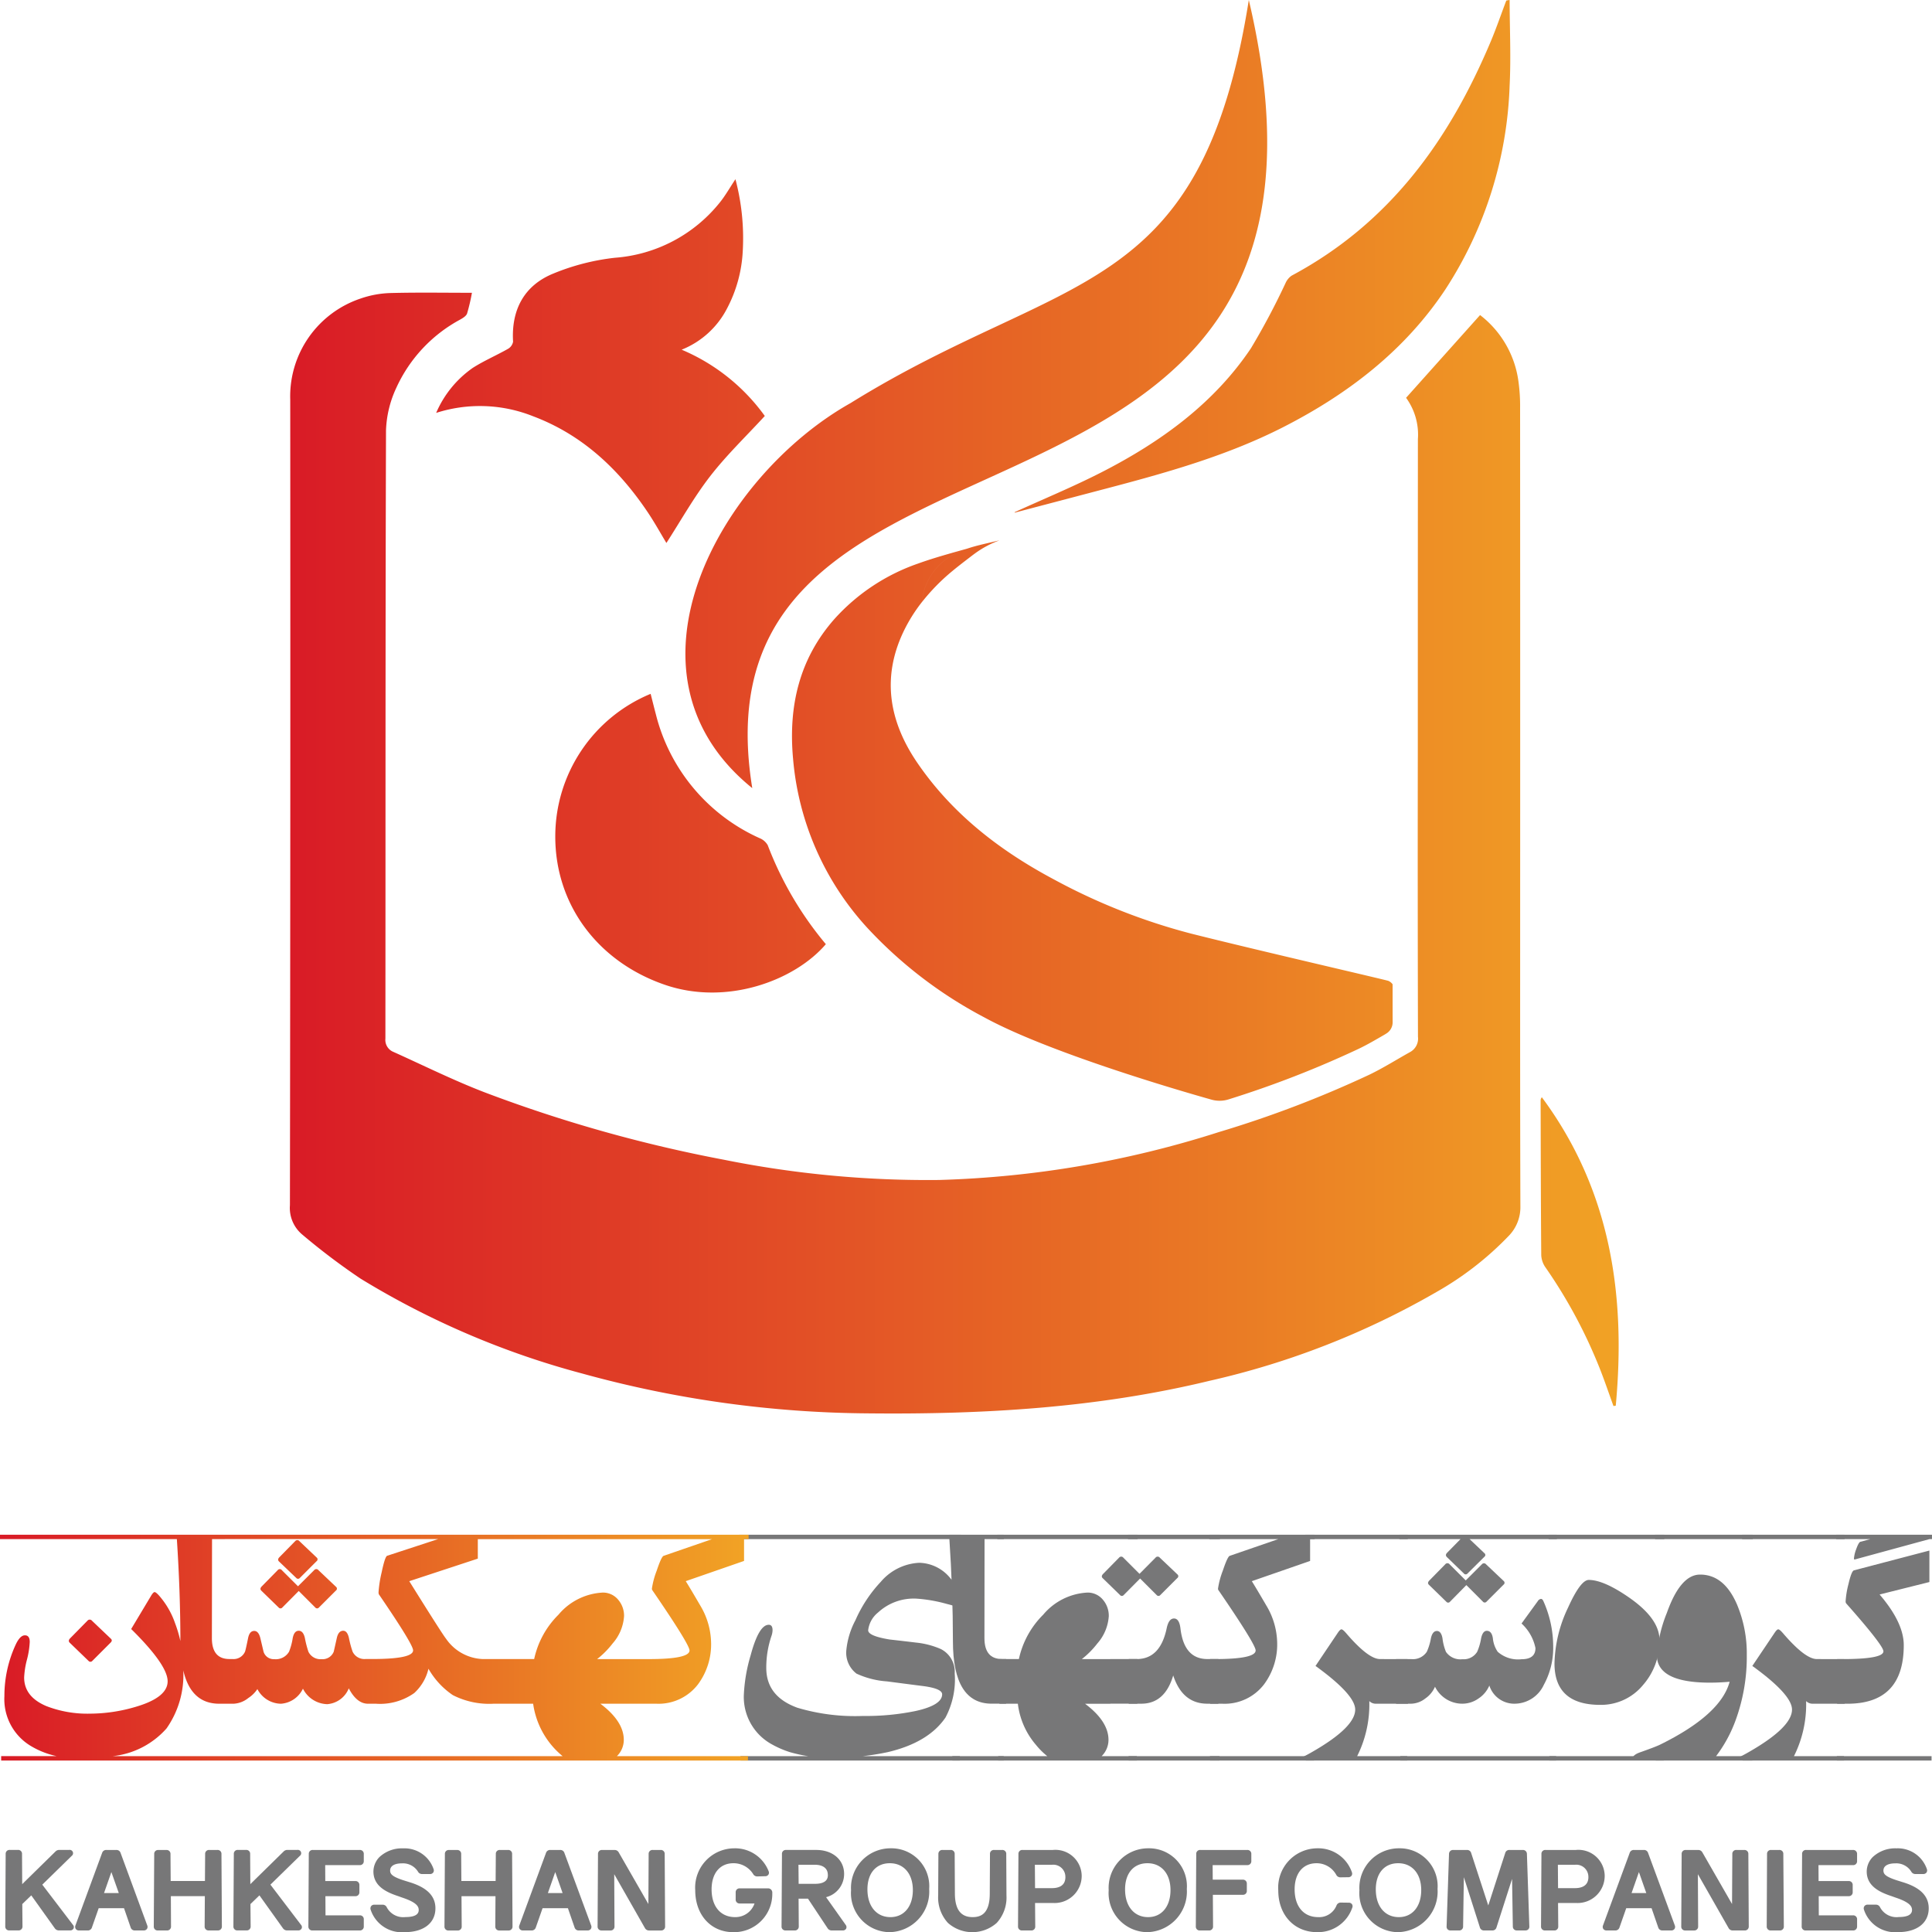 <svg xmlns="http://www.w3.org/2000/svg" xmlns:xlink="http://www.w3.org/1999/xlink" width="214.984" height="215.002" viewBox="0 0 214.984 215.002">
  <defs>
    <style>
      .cls-1 {
        fill: #d91b26;
      }

      .cls-2 {
        fill: #777778;
      }

      .cls-3 {
        fill: url(#linear-gradient);
      }
    </style>
    <linearGradient id="linear-gradient" y1="0.5" x2="1" y2="0.5" gradientUnits="objectBoundingBox">
      <stop offset="0" stop-color="#d91b26"/>
      <stop offset="1" stop-color="#f1a325"/>
    </linearGradient>
  </defs>
  <g id="LOGO" transform="translate(-0.04)">
    <g id="Group_578" data-name="Group 578" transform="translate(82.293 170.776)">
      <path id="Path_891" data-name="Path 891" class="cls-1" d="M416.424,857.86v.49M416.36,882.5v.49m-.44-24.916v2.705m0-2.705v2.705m0-2.705v2.705" transform="translate(-415.382 -857.858)"/>
      <path id="Path_892" data-name="Path 892" class="cls-2" d="M437.905,858.34H413.22v-.49h24.685Zm-24.54,24.15h24.408v.49H413.365ZM416.9,881.2a6,6,0,0,1-3.161-5.556,18.147,18.147,0,0,1,.749-4.35q.914-3.422,2.021-3.422.424,0,.424.6a2.086,2.086,0,0,1-.129.667,10.911,10.911,0,0,0-.569,3.536q0,3.177,3.47,4.431a22.443,22.443,0,0,0,7.284.912,27.386,27.386,0,0,0,5.867-.553q2.95-.651,2.948-1.857,0-.618-1.987-.9-1.159-.146-4.155-.537a9.661,9.661,0,0,1-3.388-.864,2.926,2.926,0,0,1-1.125-2.672,8.978,8.978,0,0,1,1.009-3.275,15.069,15.069,0,0,1,2.819-4.268,5.992,5.992,0,0,1,4.286-2.118,4.578,4.578,0,0,1,3.5,1.776,4.458,4.458,0,0,1,1.336,2.769c0,.424-.185.635-.553.635.239,0,.364-.022.374-.066q0-.131-1.6-.537a16.576,16.576,0,0,0-3.356-.587,5.844,5.844,0,0,0-4.3,1.549,2.964,2.964,0,0,0-1.091,1.971q0,.636,2.395,1.027,1.466.164,2.932.342a9.139,9.139,0,0,1,2.753.717,2.823,2.823,0,0,1,1.549,2.705,9.02,9.02,0,0,1-1.027,4.921q-1.905,2.786-6.42,3.846a28.293,28.293,0,0,1-6.289.619,15.654,15.654,0,0,1-4.611-.619A10.648,10.648,0,0,1,416.9,881.2Z" transform="translate(-413.22 -857.85)"/>
      <path id="Path_893" data-name="Path 893" class="cls-2" d="M534.572,869.354q0,2.329,1.955,2.329h.456v4.969h-1.6q-4.318,0-4.318-6.958,0-5.506-.408-11.6l3.928-.032Zm2.152-11.015H530.68v-.49h6.044ZM531,882.489h5.719v.49H531Z" transform="translate(-507.281 -857.85)"/>
      <path id="Path_894" data-name="Path 894" class="cls-2" d="M573.129,858.34H557.52v-.49h15.609v.49Zm-15.512,24.15h15.43v.49h-15.43Zm5.735.211a8.2,8.2,0,0,1-1.549-1.483,8.578,8.578,0,0,1-2-4.563h-2.052v-4.969h2.168a9.878,9.878,0,0,1,2.705-4.937,6.87,6.87,0,0,1,4.937-2.461,2.192,2.192,0,0,1,1.71.8,2.746,2.746,0,0,1,.651,1.81,5.087,5.087,0,0,1-1.27,3.048,9.759,9.759,0,0,1-1.728,1.744H570.1v4.969h-2.819q2.607,1.956,2.608,4.025a2.547,2.547,0,0,1-.766,1.81c-.076.066-.151.135-.227.211h-5.54Zm-.571-3.8a4.312,4.312,0,0,1-1.32-2.25h2.851q3.159,1.842,3.161,2.932,0,.636-1.286.635A4.707,4.707,0,0,1,562.781,878.9Zm3.39-9.629a3.035,3.035,0,0,1-1.662,2.411h-2.9q1.514-3.324,3.454-3.325Q566.171,868.361,566.172,869.275Zm3.926,2.411h3v4.969h-3Z" transform="translate(-528.794 -857.85)"/>
      <path id="Path_895" data-name="Path 895" class="cls-2" d="M624.338,862.267a.255.255,0,0,1-.016.408l-1.889,1.889a.263.263,0,0,1-.408,0l-1.841-1.841-1.826,1.841a.263.263,0,0,1-.408,0l-1.923-1.873c-.151-.141-.135-.3.048-.488l1.76-1.792a.306.306,0,0,1,.49,0l1.792,1.792,1.776-1.792a.306.306,0,0,1,.49,0Zm4.726-3.928H618.832v-.49h10.232ZM618.9,882.489h10.119v.49H618.9Zm9.99-5.835h-1.222q-2.771,0-3.8-3.145-.929,3.144-3.551,3.145h-1.4v-4.969h.9q2.607,0,3.324-3.422c.151-.727.424-1.091.814-1.091s.629.364.717,1.091q.391,3.422,3,3.422h1.222Z" transform="translate(-575.571 -857.85)"/>
      <path id="Path_896" data-name="Path 896" class="cls-2" d="M687.745,858.34H676.03v-.49h11.715Zm-11.65,24.15H687.68v.49H676.1Zm11.146-24.426v2.705l-6.486,2.25q.472.75,1.63,2.737a8.315,8.315,0,0,1,1.19,4.057,7.451,7.451,0,0,1-1.451,4.676,5.518,5.518,0,0,1-4.644,2.168h-1.368v-4.969h.521q4.545,0,4.547-.962,0-.669-4.155-6.729a.321.321,0,0,1-.032-.147,9.208,9.208,0,0,1,.53-1.987q.529-1.58.774-1.662l6.191-2.134h2.751Zm0,0v2.705l-6.486,2.25q.472.75,1.63,2.737a8.315,8.315,0,0,1,1.19,4.057,7.451,7.451,0,0,1-1.451,4.676,5.518,5.518,0,0,1-4.644,2.168h-1.368v-4.969h.521q4.545,0,4.547-.962,0-.669-4.155-6.729a.321.321,0,0,1-.032-.147,9.208,9.208,0,0,1,.53-1.987q.529-1.58.774-1.662l6.191-2.134h2.751Zm0,0v2.705l-6.486,2.25q.472.75,1.63,2.737a8.315,8.315,0,0,1,1.19,4.057,7.451,7.451,0,0,1-1.451,4.676,5.518,5.518,0,0,1-4.644,2.168h-1.368v-4.969h.521q4.545,0,4.547-.962,0-.669-4.155-6.729a.321.321,0,0,1-.032-.147,9.208,9.208,0,0,1,.53-1.987q.529-1.58.774-1.662l6.191-2.134h2.751Z" transform="translate(-623.711 -857.85)"/>
      <path id="Path_897" data-name="Path 897" class="cls-2" d="M727.19,882.684q.684-.325,1.27-.669,4.775-2.738,4.774-4.708,0-1.66-4.416-4.855l2.477-3.683c.173-.261.311-.39.408-.39s.261.129.49.39q2.493,2.918,3.8,2.917h.456v4.969h-.912a1,1,0,0,1-.733-.293,12.849,12.849,0,0,1-1.451,6.323Zm11.895-24.345h-11.4v-.49h11.4Zm-11.341,24.15h11.276v.49H727.743Zm8.409-10.8h2.9l.1.129.032,4.708-.1.131h-2.9l-.1-.131-.032-4.708Z" transform="translate(-664.687 -857.85)"/>
      <path id="Path_898" data-name="Path 898" class="cls-2" d="M797.875,870.268a8.554,8.554,0,0,1-1.043,4.286,3.6,3.6,0,0,1-3.227,2.1,2.909,2.909,0,0,1-2.835-2.021,3.225,3.225,0,0,1-1.206,1.441,3.1,3.1,0,0,1-1.776.579,3.385,3.385,0,0,1-3.064-1.889,3.058,3.058,0,0,1-1.083,1.312,2.657,2.657,0,0,1-1.573.579H780.39V871.69h1.694a1.847,1.847,0,0,0,1.728-.814,6.233,6.233,0,0,0,.456-1.5q.179-.815.669-.814.472,0,.619.814a5.641,5.641,0,0,0,.39,1.515,1.95,1.95,0,0,0,1.826.814,1.755,1.755,0,0,0,1.646-.832,6.307,6.307,0,0,0,.44-1.515q.179-.815.635-.814c.358,0,.581.273.667.814a3.24,3.24,0,0,0,.537,1.515,3.408,3.408,0,0,0,2.656.832q1.547,0,1.549-1.238a5.066,5.066,0,0,0-1.549-2.737l1.81-2.492a.48.48,0,0,1,.358-.245c.107,0,.2.092.277.277A12.326,12.326,0,0,1,797.875,870.268Zm.406-11.928H780.764v-.49h17.516Zm-17.417,24.15H798.2v.49H780.864ZM792.366,863a.255.255,0,0,1-.016.408l-1.889,1.889a.261.261,0,0,1-.408,0l-1.841-1.841L786.4,865.3a.265.265,0,0,1-.424,0l-1.923-1.873c-.153-.141-.135-.3.048-.49l1.76-1.792a.306.306,0,0,1,.49,0l1.792,1.792,1.792-1.792a.3.3,0,0,1,.472,0Zm-2.15-3.1a.249.249,0,0,1,0,.408l-1.873,1.857a.261.261,0,0,1-.408,0l-1.889-1.826c-.153-.151-.141-.315.032-.488l1.744-1.776a.3.3,0,0,1,.472,0Z" transform="translate(-707.296 -857.85)"/>
      <path id="Path_899" data-name="Path 899" class="cls-2" d="M878.552,858.34H865.68v-.49h12.872Zm-12.791,24.15h12.725v.49H865.762Zm12.253-12.922a7.422,7.422,0,0,1-1.826,5,6.054,6.054,0,0,1-4.758,2.216q-5.1,0-5.1-4.611a15.067,15.067,0,0,1,1.5-6.191q1.4-3.1,2.313-3.1,1.693,0,4.579,2.021Q878.016,867.22,878.015,869.568Zm-5.948,2.281q-3.667,0-3.667-2.542a4.489,4.489,0,0,1,.311-1.467q.358-.994.749-.993a12.046,12.046,0,0,1,3.764,1.531q3.013,1.58,3.014,2.168Q876.24,871.85,872.066,871.849Z" transform="translate(-775.607 -857.85)"/>
      <path id="Path_900" data-name="Path 900" class="cls-2" d="M913.46,882.049q1.663-.588,2.168-.832,6.761-3.324,7.756-7.005c-.782.066-1.509.1-2.184.1q-5.916,0-5.915-3.064a15.524,15.524,0,0,1,1.109-4.692q1.514-4.27,3.7-4.27,2.673,0,4.107,3.325a14.079,14.079,0,0,1,1.091,5.606,20.592,20.592,0,0,1-1.288,7.4,15.275,15.275,0,0,1-2.281,4.073l-9.141.016C912.634,882.45,912.928,882.233,913.46,882.049Zm12.5-23.71H915.09v-.49h10.867Zm-10.8,24.15h10.754v.49H915.154Zm5.964-13.1q-3.356,0-3.356-1.009,0-1.565,1.662-1.565a2.825,2.825,0,0,1,1.483.506,3.533,3.533,0,0,1,1.515,2A12.33,12.33,0,0,1,921.118,869.388Z" transform="translate(-813.17 -857.85)"/>
      <path id="Path_901" data-name="Path 901" class="cls-2" d="M971.35,882.684q.684-.325,1.27-.669,4.775-2.738,4.774-4.708,0-1.66-4.415-4.855l2.476-3.683c.173-.261.311-.39.408-.39s.261.129.49.39q2.494,2.918,3.8,2.917h.456v4.969h-.912a1,1,0,0,1-.733-.293,12.849,12.849,0,0,1-1.451,6.323Zm11.895-24.345H971.838v-.49h11.405v.49ZM971.9,882.489h11.276v.49H971.9Zm8.407-10.8h2.9l.1.129.032,4.708-.1.131h-2.9l-.1-.131-.032-4.708Z" transform="translate(-860.241 -857.85)"/>
      <path id="Path_902" data-name="Path 902" class="cls-2" d="M1037.086,858.34H1026.43v-.49h10.656Zm-10.591,24.15h10.543v.49H1026.5Zm10.3-19.374-5.54,1.386q2.688,3.129,2.69,5.638,0,6.519-6.273,6.518h-1.141v-4.969h.587q4.563,0,4.563-.864,0-.651-4.155-5.345a.431.431,0,0,1-.048-.261,9.9,9.9,0,0,1,.309-1.857c.229-.989.434-1.505.619-1.549l8.391-2.2v3.5Zm0-5.1v.326l-8.309,2.266c-.054.01-.082-.032-.082-.129a3.75,3.75,0,0,1,.245-1.011q.278-.782.472-.832l2.3-.619Zm0,0v.326l-8.309,2.266c-.054.01-.082-.032-.082-.129a3.75,3.75,0,0,1,.245-1.011q.278-.782.472-.832l2.3-.619Zm0,0v.326l-8.309,2.266c-.054.01-.082-.032-.082-.129a3.75,3.75,0,0,1,.245-1.011q.278-.782.472-.832l2.3-.619Z" transform="translate(-904.356 -857.85)"/>
    </g>
    <g id="Group_580" data-name="Group 580" transform="translate(0.625 205.668)">
      <g id="Group_579" data-name="Group 579">
        <path id="Path_903" data-name="Path 903" class="cls-2" d="M7.1,1037.92l3.273-3.2a.37.37,0,0,0-.273-.665h-1.1a.582.582,0,0,0-.434.179l-3.7,3.629-.02-3.356a.423.423,0,0,0-.452-.452H3.478a.423.423,0,0,0-.452.452l-.046,8.054a.427.427,0,0,0,.452.452H4.445a.428.428,0,0,0,.452-.454l-.022-2.479,1-.968,2.624,3.673a.547.547,0,0,0,.454.227h1.234a.406.406,0,0,0,.394-.215.378.378,0,0,0-.08-.418Z" transform="translate(-2.98 -1033.873)"/>
        <path id="Path_904" data-name="Path 904" class="cls-2" d="M47.106,1034.39a.472.472,0,0,0-.474-.33H45.525a.471.471,0,0,0-.474.33l-2.968,8.068a.42.42,0,0,0,.036.392.432.432,0,0,0,.368.169h.954a.474.474,0,0,0,.476-.333l.752-2.146h2.819l.741,2.148a.47.47,0,0,0,.474.331h.966a.432.432,0,0,0,.368-.169.418.418,0,0,0,.036-.394Zm-.2,4.465H45.264l.818-2.335Z" transform="translate(-34.273 -1033.873)"/>
        <path id="Path_905" data-name="Path 905" class="cls-2" d="M93.075,1034.06h-.908a.423.423,0,0,0-.452.45l-.022,3.006H87.881l-.022-3a.423.423,0,0,0-.452-.452H86.5a.423.423,0,0,0-.452.452L86,1042.567a.427.427,0,0,0,.452.452h1.013a.428.428,0,0,0,.452-.454L87.9,1039.2h3.782l-.022,3.364a.427.427,0,0,0,.452.452h1.013a.428.428,0,0,0,.452-.454l-.046-8.052A.423.423,0,0,0,93.075,1034.06Z" transform="translate(-69.473 -1033.873)"/>
        <path id="Path_906" data-name="Path 906" class="cls-2" d="M134.619,1037.92l3.273-3.2a.37.37,0,0,0-.273-.665h-1.1a.582.582,0,0,0-.434.179l-3.7,3.629-.02-3.356a.423.423,0,0,0-.452-.452H131a.423.423,0,0,0-.452.452l-.046,8.054a.427.427,0,0,0,.452.452h1.013a.428.428,0,0,0,.452-.454l-.022-2.479,1-.968,2.624,3.673a.547.547,0,0,0,.454.227H137.7a.406.406,0,0,0,.394-.215.378.378,0,0,0-.08-.418Z" transform="translate(-105.114 -1033.873)"/>
        <path id="Path_907" data-name="Path 907" class="cls-2" d="M178.131,1034.06h-5.214a.423.423,0,0,0-.452.452l-.046,8.055a.427.427,0,0,0,.452.452h5.262a.427.427,0,0,0,.452-.452v-.78a.423.423,0,0,0-.452-.452h-3.808l-.01-2.132h3.329a.427.427,0,0,0,.452-.452v-.78a.427.427,0,0,0-.452-.452H174.3l-.01-1.772h3.842a.427.427,0,0,0,.452-.452v-.78A.425.425,0,0,0,178.131,1034.06Z" transform="translate(-138.689 -1033.873)"/>
        <path id="Path_908" data-name="Path 908" class="cls-2" d="M211.488,1036.918l-.374-.117c-1.531-.462-1.812-.762-1.812-1.187,0-.512.484-.8,1.328-.8a1.957,1.957,0,0,1,1.768.918.512.512,0,0,0,.468.271h.862a.432.432,0,0,0,.368-.169.417.417,0,0,0,.038-.39,3.421,3.421,0,0,0-3.384-2.3,3.666,3.666,0,0,0-2.644.975,2.317,2.317,0,0,0-.661,1.722c.074,1.537,1.447,2.192,2.775,2.628l.424.153c1.62.536,1.839,1,1.839,1.386,0,.518-.5.782-1.479.782a2.074,2.074,0,0,1-2.072-1.077.5.5,0,0,0-.464-.3h-.92a.427.427,0,0,0-.35.149.432.432,0,0,0-.072.38,3.65,3.65,0,0,0,3.808,2.526c2.1,0,3.408-1.015,3.408-2.652C214.344,1038.455,213.411,1037.506,211.488,1036.918Z" transform="translate(-166.475 -1033.136)"/>
        <path id="Path_909" data-name="Path 909" class="cls-2" d="M255.563,1034.06h-.908a.423.423,0,0,0-.452.45l-.022,3.006h-3.812l-.022-3a.423.423,0,0,0-.452-.452h-.908a.423.423,0,0,0-.452.452l-.046,8.055a.427.427,0,0,0,.452.452h1.013a.428.428,0,0,0,.452-.454l-.022-3.364h3.782l-.022,3.364a.427.427,0,0,0,.452.452h1.013a.428.428,0,0,0,.452-.454l-.046-8.052A.425.425,0,0,0,255.563,1034.06Z" transform="translate(-199.615 -1033.873)"/>
        <path id="Path_910" data-name="Path 910" class="cls-2" d="M295.194,1034.39a.469.469,0,0,0-.474-.33h-1.1a.471.471,0,0,0-.474.33l-2.968,8.067a.42.42,0,0,0,.036.392.432.432,0,0,0,.368.169h.954a.474.474,0,0,0,.476-.333l.753-2.146h2.819l.743,2.148a.469.469,0,0,0,.474.331h.965a.432.432,0,0,0,.368-.169.424.424,0,0,0,.036-.394Zm-.2,4.465h-1.638l.818-2.335Z" transform="translate(-232.975 -1033.873)"/>
        <path id="Path_911" data-name="Path 911" class="cls-2" d="M341.105,1034.06h-.884a.423.423,0,0,0-.452.452l-.03,5.564-3.3-5.745a.51.51,0,0,0-.468-.269h-1.386a.423.423,0,0,0-.452.452l-.046,8.054a.427.427,0,0,0,.452.452h.977a.428.428,0,0,0,.452-.454l-.03-5.809,3.416,5.992a.512.512,0,0,0,.468.271h1.326a.428.428,0,0,0,.452-.454l-.046-8.052A.424.424,0,0,0,341.105,1034.06Z" transform="translate(-268.175 -1033.873)"/>
        <path id="Path_912" data-name="Path 912" class="cls-2" d="M396.738,1037.579h-3.143a.427.427,0,0,0-.452.452v.78a.427.427,0,0,0,.452.452h1.644a2.239,2.239,0,0,1-2.156,1.517c-1.617,0-2.62-1.182-2.62-3.086,0-1.8.932-2.911,2.435-2.911a2.567,2.567,0,0,1,2.186,1.2.513.513,0,0,0,.474.269h0l.856-.024a.419.419,0,0,0,.372-.175.4.4,0,0,0,.02-.39,4,4,0,0,0-3.8-2.54,4.374,4.374,0,0,0-4.364,4.666c0,2.747,1.742,4.666,4.234,4.666a4.251,4.251,0,0,0,4.34-4.364A.467.467,0,0,0,396.738,1037.579Z" transform="translate(-311.865 -1033.12)"/>
        <path id="Path_913" data-name="Path 913" class="cls-2" d="M441.871,1039.315a2.659,2.659,0,0,0,2.007-2.592c0-1.569-1.272-2.664-3.1-2.664h-3.364a.423.423,0,0,0-.452.452l-.046,8.054a.427.427,0,0,0,.452.452h1.013a.428.428,0,0,0,.452-.454l-.022-3.084h1.045l2.182,3.289a.537.537,0,0,0,.474.249h1.21a.409.409,0,0,0,.382-.2.405.405,0,0,0-.054-.426Zm.2-2.486c0,.249,0,1-1.445,1h-1.808l-.02-2.122h1.828C441.539,1035.71,442.066,1036.118,442.066,1036.829Z" transform="translate(-350.534 -1033.873)"/>
        <path id="Path_914" data-name="Path 914" class="cls-2" d="M480.171,1033.13a4.4,4.4,0,0,0-4.421,4.666,4.344,4.344,0,0,0,4.294,4.666,4.513,4.513,0,0,0,4.4-4.806A4.212,4.212,0,0,0,480.171,1033.13Zm-.036,7.658c-1.557,0-2.562-1.21-2.562-3.086,0-1.8.956-2.911,2.492-2.911,1.557,0,2.562,1.175,2.562,2.992S481.651,1040.788,480.136,1040.788Z" transform="translate(-381.634 -1033.128)"/>
        <path id="Path_915" data-name="Path 915" class="cls-2" d="M531.573,1034.06h-.908a.423.423,0,0,0-.452.452l-.024,4.457c-.014,2.3-1.1,2.564-1.911,2.564-1.3,0-1.947-.838-1.969-2.564l-.024-4.457a.423.423,0,0,0-.452-.452h-.908a.427.427,0,0,0-.452.452l-.024,4.611a4.181,4.181,0,0,0,1.087,3.056,4.091,4.091,0,0,0,5.427,0,4.185,4.185,0,0,0,1.085-3.054l-.024-4.609A.427.427,0,0,0,531.573,1034.06Z" transform="translate(-420.638 -1033.873)"/>
        <path id="Path_916" data-name="Path 916" class="cls-2" d="M572.952,1034.06h-3.374a.423.423,0,0,0-.452.452l-.046,8.055a.427.427,0,0,0,.452.452h1.013a.424.424,0,0,0,.452-.454l-.022-2.606h1.979a3.019,3.019,0,0,0,3.211-3.024A2.927,2.927,0,0,0,572.952,1034.06Zm1.4,3.014c0,1.021-.816,1.234-1.5,1.234h-1.877l-.02-2.6h1.9A1.346,1.346,0,0,1,574.349,1037.074Z" transform="translate(-456.384 -1033.873)"/>
        <path id="Path_917" data-name="Path 917" class="cls-2" d="M624.181,1033.13a4.4,4.4,0,0,0-4.421,4.666,4.344,4.344,0,0,0,4.294,4.666,4.514,4.514,0,0,0,4.4-4.806A4.212,4.212,0,0,0,624.181,1033.13Zm-.036,7.658c-1.557,0-2.562-1.21-2.562-3.086,0-1.8.956-2.911,2.492-2.911,1.557,0,2.562,1.175,2.562,2.992S625.661,1040.788,624.146,1040.788Z" transform="translate(-496.975 -1033.128)"/>
        <path id="Path_918" data-name="Path 918" class="cls-2" d="M674.193,1034.06h-5.226a.423.423,0,0,0-.452.452l-.046,8.055a.423.423,0,0,0,.452.452h1.013a.428.428,0,0,0,.452-.454l-.022-3.516h3.329a.423.423,0,0,0,.452-.452v-.78a.427.427,0,0,0-.452-.452h-3.343l-.01-1.62h3.852a.427.427,0,0,0,.452-.452v-.78A.427.427,0,0,0,674.193,1034.06Z" transform="translate(-535.988 -1033.873)"/>
        <path id="Path_919" data-name="Path 919" class="cls-2" d="M722.371,1039.19l-.862-.012a.5.5,0,0,0-.478.3,2.074,2.074,0,0,1-2.048,1.318c-1.617,0-2.62-1.182-2.62-3.086,0-1.8.934-2.91,2.435-2.91a2.489,2.489,0,0,1,2.2,1.3.514.514,0,0,0,.472.269l.858-.012a.432.432,0,0,0,.368-.169.417.417,0,0,0,.036-.39,3.958,3.958,0,0,0-3.85-2.66,4.376,4.376,0,0,0-4.34,4.688c0,2.733,1.776,4.642,4.316,4.642a4.019,4.019,0,0,0,3.918-2.725.4.4,0,0,0-.032-.382A.428.428,0,0,0,722.371,1039.19Z" transform="translate(-572.887 -1033.136)"/>
        <path id="Path_920" data-name="Path 920" class="cls-2" d="M764.331,1033.13a4.4,4.4,0,0,0-4.421,4.666,4.344,4.344,0,0,0,4.294,4.666,4.514,4.514,0,0,0,4.4-4.806A4.213,4.213,0,0,0,764.331,1033.13Zm-.036,7.658c-1.557,0-2.562-1.21-2.562-3.086,0-1.8.956-2.911,2.492-2.911,1.557,0,2.562,1.175,2.562,2.992S765.809,1040.788,764.3,1040.788Z" transform="translate(-609.225 -1033.128)"/>
        <path id="Path_921" data-name="Path 921" class="cls-2" d="M817.135,1034.06h-1.489a.455.455,0,0,0-.464.338l-1.887,5.837-1.9-5.827a.459.459,0,0,0-.468-.348h-1.537a.443.443,0,0,0-.464.446l-.267,8.045a.428.428,0,0,0,.105.336.439.439,0,0,0,.334.131h.944a.427.427,0,0,0,.452-.45l.084-5.479,1.776,5.564a.462.462,0,0,0,.47.364h.92a.457.457,0,0,0,.466-.339l1.734-5.4.084,5.285a.427.427,0,0,0,.452.452h.944a.438.438,0,0,0,.334-.131.423.423,0,0,0,.106-.328l-.269-8.064A.438.438,0,0,0,817.135,1034.06Z" transform="translate(-648.272 -1033.873)"/>
        <path id="Path_922" data-name="Path 922" class="cls-2" d="M865.292,1034.06h-3.374a.423.423,0,0,0-.452.452l-.046,8.055a.427.427,0,0,0,.452.452h1.013a.424.424,0,0,0,.452-.454l-.022-2.606h1.979a3.019,3.019,0,0,0,3.211-3.024A2.925,2.925,0,0,0,865.292,1034.06Zm1.4,3.014c0,1.021-.816,1.234-1.5,1.234h-1.877l-.02-2.6h1.9A1.346,1.346,0,0,1,866.689,1037.074Z" transform="translate(-690.527 -1033.873)"/>
        <path id="Path_923" data-name="Path 923" class="cls-2" d="M900.934,1034.39a.468.468,0,0,0-.474-.33h-1.1a.471.471,0,0,0-.474.33l-2.968,8.067a.42.42,0,0,0,.036.392.434.434,0,0,0,.368.169h.953a.472.472,0,0,0,.476-.333l.752-2.146h2.819l.742,2.148a.469.469,0,0,0,.474.331h.966a.432.432,0,0,0,.368-.169.424.424,0,0,0,.036-.394Zm-.2,4.465h-1.638l.818-2.335Z" transform="translate(-718.128 -1033.873)"/>
        <path id="Path_924" data-name="Path 924" class="cls-2" d="M946.835,1034.06h-.884a.423.423,0,0,0-.452.452l-.032,5.564-3.3-5.745a.512.512,0,0,0-.468-.269h-1.386a.423.423,0,0,0-.452.452l-.046,8.054a.427.427,0,0,0,.452.452h.977a.428.428,0,0,0,.452-.454l-.03-5.809,3.416,5.992a.512.512,0,0,0,.468.269h1.326a.428.428,0,0,0,.452-.454l-.046-8.052A.427.427,0,0,0,946.835,1034.06Z" transform="translate(-753.319 -1033.873)"/>
        <path id="Path_925" data-name="Path 925" class="cls-2" d="M988.976,1034.06h-.908a.423.423,0,0,0-.452.452l-.036,8.055a.427.427,0,0,0,.452.452h1a.428.428,0,0,0,.452-.454l-.058-8.052A.423.423,0,0,0,988.976,1034.06Z" transform="translate(-791.572 -1033.873)"/>
        <path id="Path_926" data-name="Path 926" class="cls-2" d="M1012.831,1034.06h-5.214a.423.423,0,0,0-.452.452l-.046,8.055a.427.427,0,0,0,.452.452h5.262a.427.427,0,0,0,.452-.452v-.78a.427.427,0,0,0-.452-.452h-3.808l-.01-2.132h3.329a.427.427,0,0,0,.452-.452v-.78a.427.427,0,0,0-.452-.452H1009l-.01-1.772h3.842a.427.427,0,0,0,.452-.452v-.78A.431.431,0,0,0,1012.831,1034.06Z" transform="translate(-807.222 -1033.873)"/>
        <path id="Path_927" data-name="Path 927" class="cls-2" d="M1046.188,1036.91l-.374-.117c-1.531-.462-1.812-.762-1.812-1.187,0-.512.484-.8,1.328-.8a1.955,1.955,0,0,1,1.768.918.513.513,0,0,0,.468.269h.862a.434.434,0,0,0,.368-.169.417.417,0,0,0,.038-.39,3.421,3.421,0,0,0-3.384-2.3,3.666,3.666,0,0,0-2.644.975,2.317,2.317,0,0,0-.661,1.722c.072,1.537,1.447,2.192,2.775,2.628l.424.153c1.622.536,1.839,1,1.839,1.385,0,.518-.5.782-1.479.782a2.074,2.074,0,0,1-2.072-1.077.5.5,0,0,0-.464-.3h-.92a.427.427,0,0,0-.35.149.431.431,0,0,0-.072.38,3.65,3.65,0,0,0,3.808,2.526c2.1,0,3.408-1.015,3.408-2.652C1049.042,1038.447,1048.109,1037.5,1046.188,1036.91Z" transform="translate(-835.008 -1033.128)"/>
      </g>
    </g>
    <path id="Path_928" data-name="Path 928" class="cls-3" d="M9.882,871.881l-2.07-2c-.163-.151-.147-.326.05-.521l1.907-1.939a.322.322,0,0,1,.506,0l2.1,2c.141.129.135.271-.016.424l-2.037,2.037A.281.281,0,0,1,9.882,871.881Zm21.166-5.93a.263.263,0,0,0,.408,0l1.826-1.841,1.841,1.841a.263.263,0,0,0,.408,0l1.889-1.889a.255.255,0,0,0,.016-.408L35.481,861.8a.306.306,0,0,0-.49,0L33.2,863.587,31.408,861.8a.288.288,0,0,0-.472,0l-1.76,1.792c-.185.185-.2.348-.05.49ZM33,862.657a.263.263,0,0,0,.408,0l1.857-1.857a.255.255,0,0,0,.016-.408l-1.923-1.826a.3.3,0,0,0-.472,0l-1.744,1.776c-.185.185-.2.348-.05.49Zm50.268,20.32H.169v-.49H6.345a9.277,9.277,0,0,1-2.7-1.027A6.074,6.074,0,0,1,.53,875.808a13.588,13.588,0,0,1,1.222-5.654q.5-1.108,1.059-1.109.538,0,.538.733a9.425,9.425,0,0,1-.311,1.979,9.444,9.444,0,0,0-.311,1.979q0,2.15,2.492,3.193a12.651,12.651,0,0,0,4.871.832,18.036,18.036,0,0,0,5.019-.75q3.583-1.042,3.585-2.851t-4.057-5.817l2.216-3.7c.163-.271.293-.408.39-.408s.239.113.456.342a9.221,9.221,0,0,1,1.826,3.13,14.194,14.194,0,0,1,.587,1.977q0-5.39-.392-11.345H.04v-.49h83.3v.49h-.506v2.429l-6.486,2.25q.472.749,1.63,2.737a8.311,8.311,0,0,1,1.188,4.057,7.462,7.462,0,0,1-1.449,4.676,5.519,5.519,0,0,1-4.644,2.168H66.845q2.607,1.956,2.608,4.025a2.547,2.547,0,0,1-.766,1.81H83.271ZM25.052,858.34H23.634l-.016,11.015q0,2.329,1.955,2.329h.342a1.388,1.388,0,0,0,1.386-.814q.066-.146.342-1.5.161-.815.685-.814c.326,0,.553.271.685.814l.358,1.515a1.185,1.185,0,0,0,1.188.814,1.712,1.712,0,0,0,1.646-.832,7.021,7.021,0,0,0,.408-1.515q.161-.815.669-.814c.336,0,.565.273.685.814a11.815,11.815,0,0,0,.39,1.515,1.49,1.49,0,0,0,1.467.832,1.337,1.337,0,0,0,1.352-.832c.044-.185.157-.689.342-1.515q.179-.815.717-.814c.3,0,.516.273.635.814a11.307,11.307,0,0,0,.408,1.515,1.451,1.451,0,0,0,1.417.814h.766q4.545,0,4.547-.962,0-.669-3.812-6.241a.621.621,0,0,1-.032-.245,13.3,13.3,0,0,1,.342-2.184q.373-1.777.619-1.857l5.67-1.857H25.052Zm37.593,24.15a9.181,9.181,0,0,1-3.279-5.833H54.951a8.882,8.882,0,0,1-4.529-.962,8.8,8.8,0,0,1-2.705-2.932,5.3,5.3,0,0,1-1.581,2.705,6.578,6.578,0,0,1-4.268,1.188h-.9v0q-1.227-.012-2.118-1.71a2.81,2.81,0,0,1-2.395,1.76,3.119,3.119,0,0,1-2.705-1.726,2.94,2.94,0,0,1-2.445,1.678,3.007,3.007,0,0,1-2.624-1.63,3.507,3.507,0,0,1-1.009.993,2.833,2.833,0,0,1-1.612.635H24.435c-2.1,0-3.432-1.242-4-3.713a10.337,10.337,0,0,1-1.867,6.466,9.294,9.294,0,0,1-5.974,3.08H62.645Zm9.936-18.641a9.2,9.2,0,0,1,.53-1.987q.529-1.58.774-1.662l5.389-1.857H53.209v2.168l-7.627,2.51q3.649,5.85,4.089,6.4a5.2,5.2,0,0,0,4.089,2.265H59.48a9.863,9.863,0,0,1,2.705-4.937,6.87,6.87,0,0,1,4.937-2.461,2.192,2.192,0,0,1,1.71.8,2.746,2.746,0,0,1,.651,1.81,5.087,5.087,0,0,1-1.27,3.048,9.759,9.759,0,0,1-1.728,1.744H72.22q4.545,0,4.547-.961,0-.669-4.155-6.729A.406.406,0,0,1,72.581,863.848Z" transform="translate(0 -687.074)"/>
    <path id="Path_929" data-name="Path 929" class="cls-3" d="M286.3,44.266c2.789-3.119,5.48-6.129,8.234-9.207a11.169,11.169,0,0,1,4.274,7.419,19.854,19.854,0,0,1,.179,2.958q.015,25.182.008,50.362c0,12.8-.016,25.593.024,38.389a4.567,4.567,0,0,1-1.262,3.3,35.127,35.127,0,0,1-8.084,6.287,90.221,90.221,0,0,1-25.245,9.876c-12.49,3.026-25.177,3.755-37.973,3.623a122.248,122.248,0,0,1-31.8-4.425,93.017,93.017,0,0,1-24.7-10.571A73.9,73.9,0,0,1,163.5,137.4a3.863,3.863,0,0,1-1.4-3.293q.066-44.822.034-89.643A11.476,11.476,0,0,1,170,33.208a11.028,11.028,0,0,1,3.281-.6c3-.08,6-.028,9.072-.028a20.968,20.968,0,0,1-.541,2.307c-.1.285-.48.512-.78.681a16.289,16.289,0,0,0-7.1,7.6,12.093,12.093,0,0,0-1.141,4.732c-.072,22.559-.046,45.118-.068,67.677a1.438,1.438,0,0,0,.9,1.477c3.416,1.537,6.782,3.215,10.278,4.547a157.8,157.8,0,0,0,26.473,7.445,114.928,114.928,0,0,0,23.967,2.256,112.4,112.4,0,0,0,31.145-5.335,121.764,121.764,0,0,0,16.676-6.356c1.571-.751,3.05-1.69,4.575-2.538a1.705,1.705,0,0,0,.886-1.708q-.042-16.029-.018-32.057,0-17.218.01-34.434A6.967,6.967,0,0,0,286.3,44.266ZM268.8,0c-5.321,33.566-20.475,30.06-44.316,44.853-14.475,8.134-26.819,30.02-10.937,42.847C206.012,41.322,284.335,65.985,268.8,0ZM208.864,52.988c1.824-2.355,4-4.439,6.078-6.7a21.87,21.87,0,0,0-9.253-7.376,9.743,9.743,0,0,0,5.053-4.591,15.285,15.285,0,0,0,1.744-6.331,25.6,25.6,0,0,0-.812-8.047c-.641.96-1.135,1.853-1.772,2.63a16.516,16.516,0,0,1-11.642,6.11,25.293,25.293,0,0,0-6.836,1.752c-3.281,1.328-4.706,4.067-4.493,7.587a1.156,1.156,0,0,1-.573.8c-1.286.729-2.658,1.316-3.9,2.106a11.727,11.727,0,0,0-4.085,5.017,15.947,15.947,0,0,1,10.774.37c5.481,2.06,9.534,5.879,12.751,10.66.784,1.167,1.463,2.4,2.094,3.446C205.584,57.956,207.047,55.335,208.864,52.988Zm33.872,4.061q5.357-1.409,10.716-2.821c6.565-1.732,13.083-3.6,19.123-6.671,7.344-3.739,13.633-8.616,18.11-15.371a44.262,44.262,0,0,0,7.137-22.665c.161-3.151.006-6.317,0-9.52a2.385,2.385,0,0,0-.372.064c-.577,1.519-1.1,3.056-1.73,4.553C291.156,15.45,284.6,24.767,273.566,30.673a1.973,1.973,0,0,0-.683.836,79.56,79.56,0,0,1-3.844,7.242c-4.115,6.135-10.029,10.435-16.7,13.838-3.123,1.593-6.386,2.94-9.585,4.4ZM284.8,109.525a1.175,1.175,0,0,0-.458-.374c-.221-.1-15.183-3.548-22.03-5.281a67.792,67.792,0,0,1-15.221-6.024c-6.008-3.2-11.3-7.288-15.181-12.97-3.1-4.543-3.993-9.41-1.547-14.566A17.654,17.654,0,0,1,232.423,67a6.7,6.7,0,0,1,4-5.53,9.519,9.519,0,0,1,1.015-.414c-1.829.516-3.665,1.011-5.447,1.656a22.331,22.331,0,0,0-9.295,6.161c-3.934,4.453-5.138,9.731-4.611,15.53a31.773,31.773,0,0,0,8.254,18.832,48.507,48.507,0,0,0,13.047,9.984c7.041,3.848,21.393,8.059,25.259,9.143a3.33,3.33,0,0,0,1.923-.034,113.267,113.267,0,0,0,14.471-5.628c.946-.452,1.879-1,2.869-1.573.054-.032.107-.062.161-.1a1.463,1.463,0,0,0,.735-1.276Q284.8,111.647,284.8,109.525Zm-46-48.859c-.452.133-.906.261-1.358.39.625-.215,1.268-.376,1.915-.53l1.636-.384,0,.01a11.03,11.03,0,0,0-2.719,1.471c-.2.145-.388.293-.581.44l-.207.157-.062.048-.012.01-.026.02,0,0h0c-.52.4-1.037.8-1.541,1.218A22.682,22.682,0,0,0,232.425,67a6.7,6.7,0,0,1,4-5.528,9.089,9.089,0,0,1,1.013-.414c.456-.127.908-.259,1.36-.39.034.07.056.111.074.145C238.857,60.777,238.835,60.736,238.8,60.666ZM191.627,93.039c-.024,7.6,4.716,13.985,12.221,16.553,6.866,2.349,14.427-.482,17.887-4.529a38.43,38.43,0,0,1-6.468-11.015,1.827,1.827,0,0,0-.912-.786A20.588,20.588,0,0,1,202.821,79.49c-.2-.756-.388-1.517-.583-2.283A17.16,17.16,0,0,0,191.627,93.039Zm118.005,63.381c1.151-12.364-.6-24.038-8.224-34.322a.548.548,0,0,0-.137.388c.016,5.731.022,11.465.07,17.2a2.577,2.577,0,0,0,.472,1.346A55.533,55.533,0,0,1,307.9,152.4c.524,1.34.985,2.7,1.477,4.055C309.461,156.446,309.546,156.432,309.632,156.421Z" transform="translate(-129.798)"/>
  </g>
</svg>
